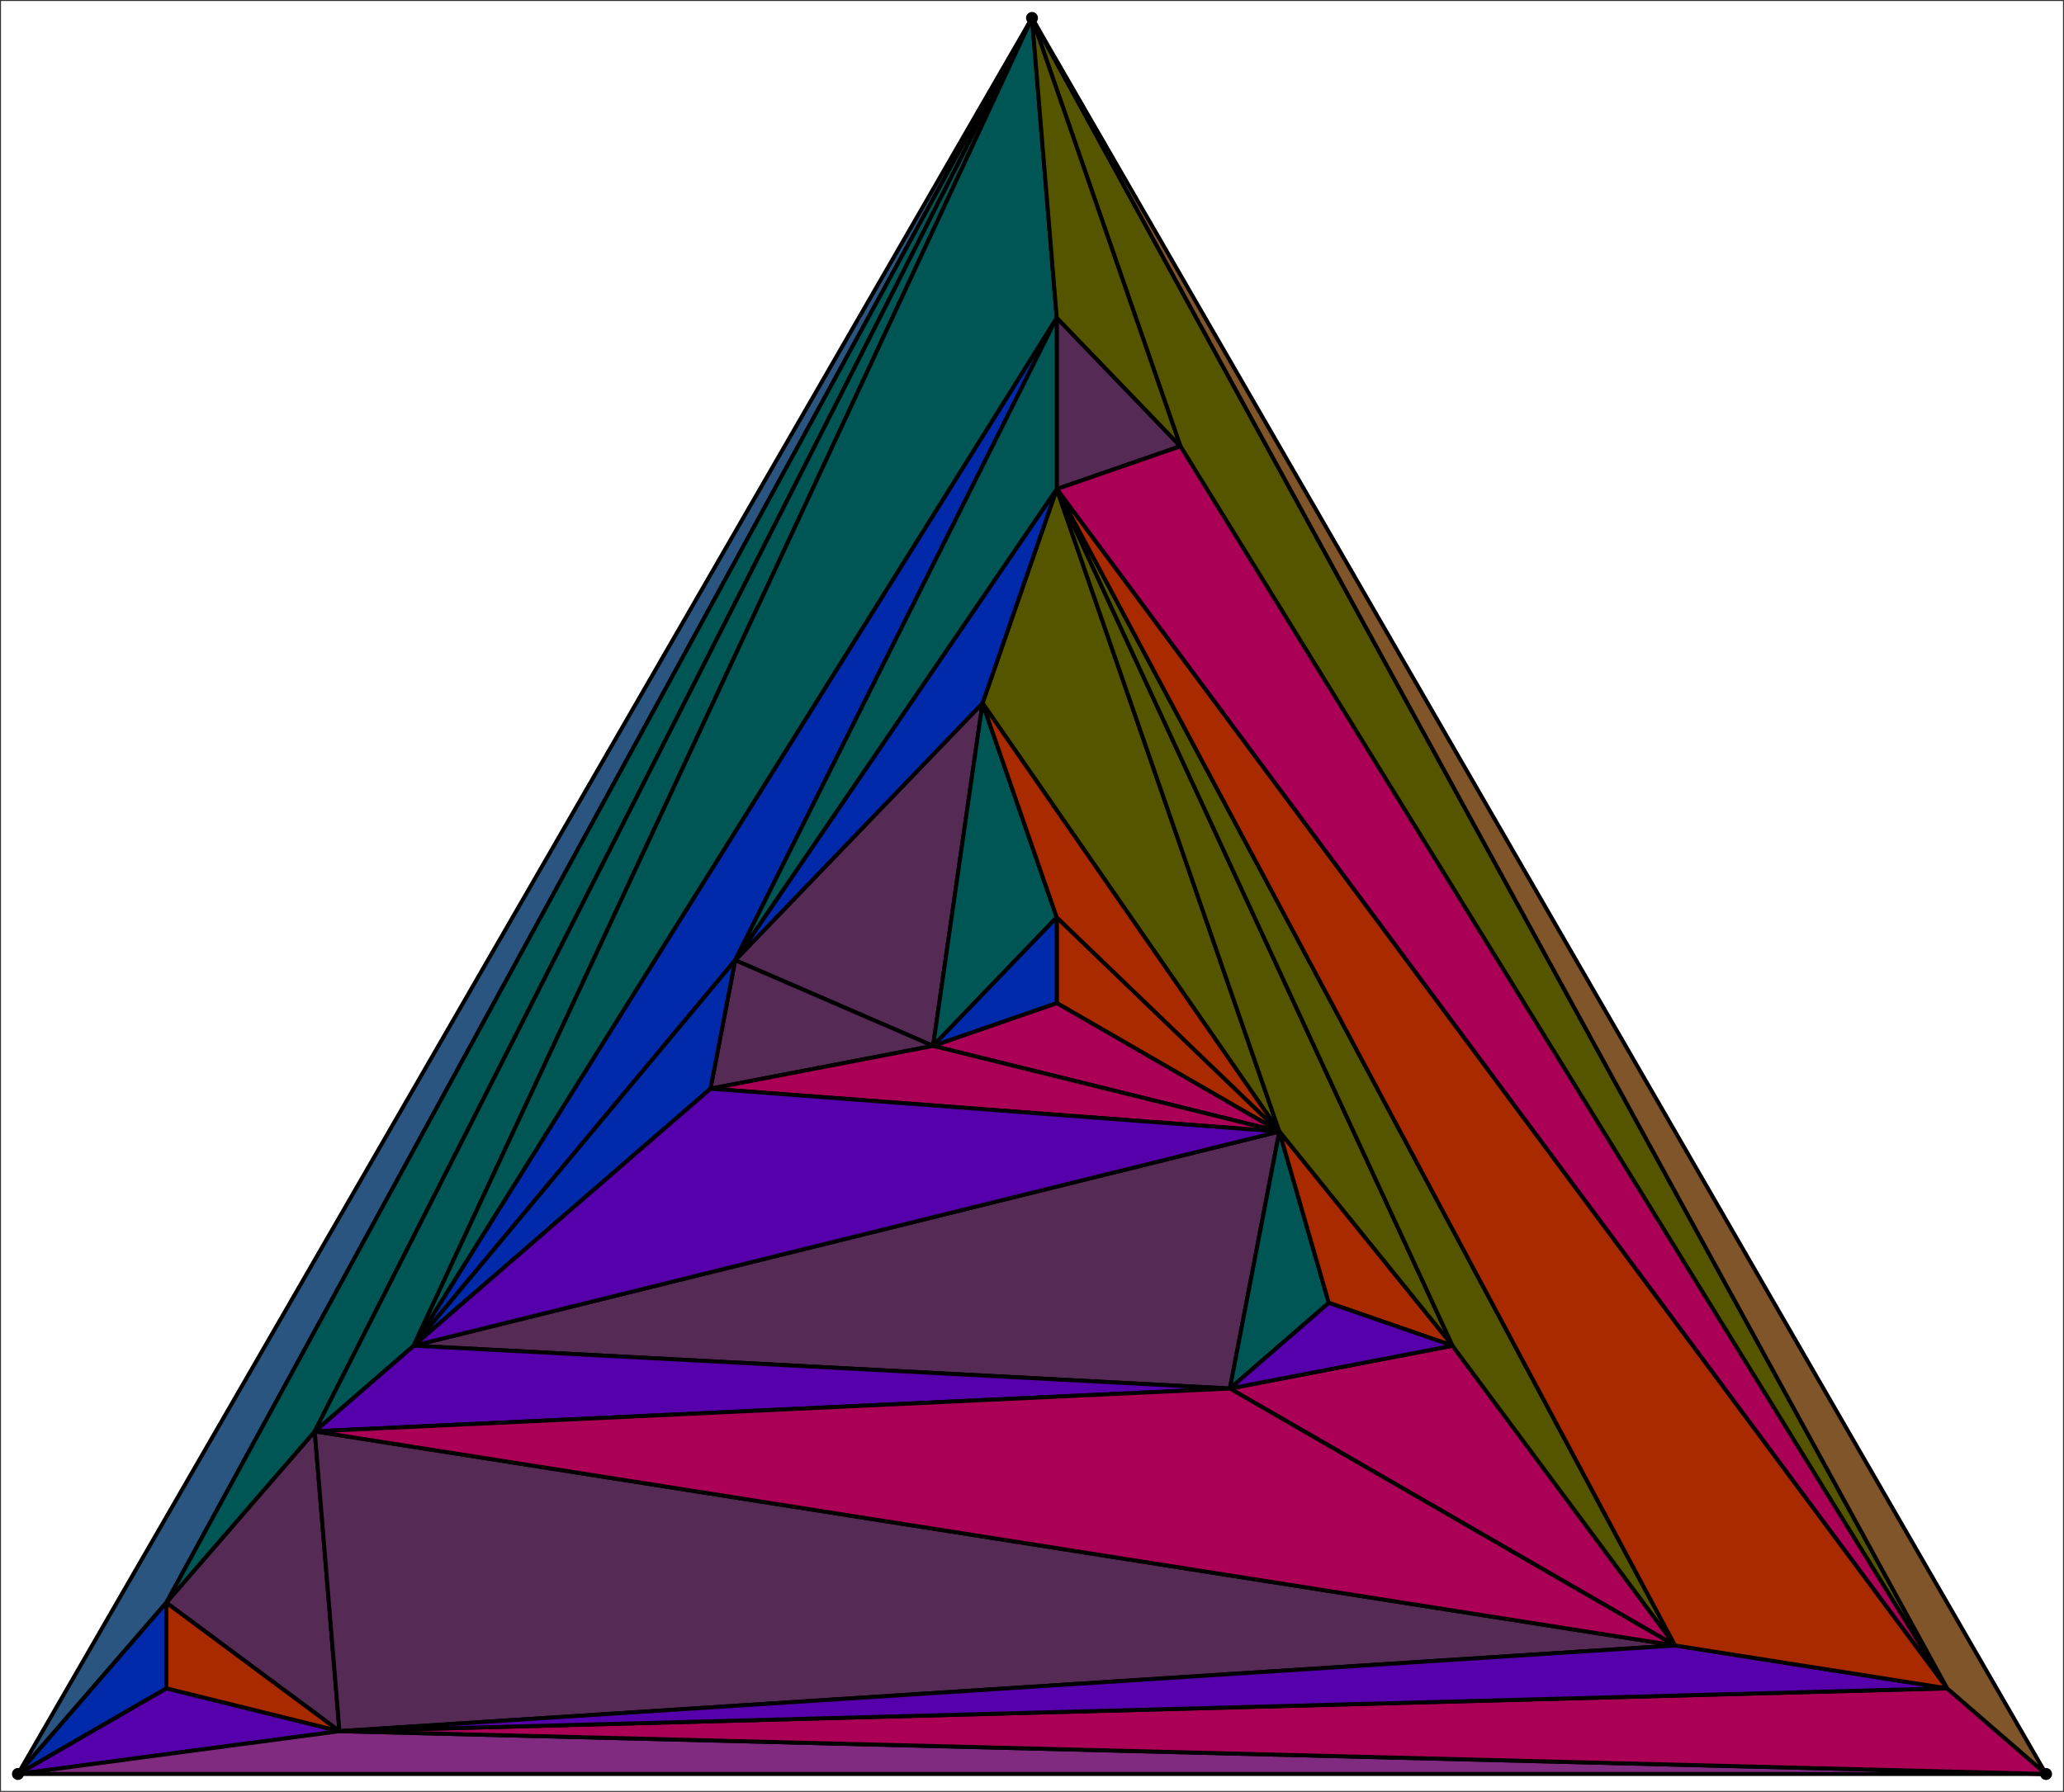 <?xml version="1.0" encoding="UTF-8"?>
<svg xmlns="http://www.w3.org/2000/svg" xmlns:xlink="http://www.w3.org/1999/xlink" width="518pt" height="449.81pt" viewBox="0 0 518 449.81" version="1.1">
<rect x="0" y="0" width="518" height="449.81" fill="#333333" stroke="none"/>
<defs>
<clipPath id="clip1">
  <path d="M 0 0 L 518 0 L 518 449.809 L 0 449.809 Z M 0 0 "/>
</clipPath>
</defs>
<g id="surface1">
<g clip-path="url(#clip1)" clip-rule="nonzero">
<path style=" stroke:none;fill-rule:nonzero;fill:rgb(100%,100%,100%);fill-opacity:1;" d="M 0.25 449.559 L 517.75 449.559 L 517.75 0.254 L 0.25 0.254 L 0.25 449.559 "/>
</g>
<path style="fill:none;stroke-width:10;stroke-linecap:round;stroke-linejoin:round;stroke:rgb(0%,0%,50.194%);stroke-opacity:1;stroke-miterlimit:10;" d="M 417.422 475.053 L 45 45.014 " transform="matrix(0.1,0,0,-0.1,0,449.81)"/>
<path style="fill:none;stroke-width:10;stroke-linecap:round;stroke-linejoin:round;stroke:rgb(0%,0%,50.194%);stroke-opacity:1;stroke-miterlimit:10;" d="M 789.883 905.092 L 417.422 475.053 " transform="matrix(0.1,0,0,-0.1,0,449.81)"/>
<path style="fill:none;stroke-width:10;stroke-linecap:round;stroke-linejoin:round;stroke:rgb(0%,0%,50.194%);stroke-opacity:1;stroke-miterlimit:10;" d="M 1038.164 1120.131 L 789.883 905.092 " transform="matrix(0.1,0,0,-0.1,0,449.81)"/>
<path style="fill:none;stroke-width:10;stroke-linecap:round;stroke-linejoin:round;stroke:rgb(0%,0%,50.194%);stroke-opacity:1;stroke-miterlimit:10;" d="M 2652.07 3700.483 L 1038.164 1120.131 " transform="matrix(0.1,0,0,-0.1,0,449.81)"/>
<path style="fill:none;stroke-width:10;stroke-linecap:round;stroke-linejoin:round;stroke:rgb(0%,0%,50.194%);stroke-opacity:1;stroke-miterlimit:10;" d="M 1845.117 2087.787 L 1038.164 1120.131 " transform="matrix(0.1,0,0,-0.1,0,449.81)"/>
<path style="fill:none;stroke-width:10;stroke-linecap:round;stroke-linejoin:round;stroke:rgb(0%,0%,50.194%);stroke-opacity:1;stroke-miterlimit:10;" d="M 2652.07 3270.405 L 1845.117 2087.787 " transform="matrix(0.1,0,0,-0.1,0,449.81)"/>
<path style="fill:none;stroke-width:10;stroke-linecap:round;stroke-linejoin:round;stroke:rgb(0%,0%,50.194%);stroke-opacity:1;stroke-miterlimit:10;" d="M 2962.422 3377.944 L 2652.07 3270.405 " transform="matrix(0.1,0,0,-0.1,0,449.81)"/>
<path style="fill:none;stroke-width:10;stroke-linecap:round;stroke-linejoin:round;stroke:rgb(0%,0%,50.194%);stroke-opacity:1;stroke-miterlimit:10;" d="M 2465.859 2732.866 L 1845.117 2087.787 " transform="matrix(0.1,0,0,-0.1,0,449.81)"/>
<path style="fill:none;stroke-width:10;stroke-linecap:round;stroke-linejoin:round;stroke:rgb(0%,0%,50.194%);stroke-opacity:1;stroke-miterlimit:10;" d="M 1783.047 1765.209 L 1038.164 1120.131 " transform="matrix(0.1,0,0,-0.1,0,449.81)"/>
<path style="fill:none;stroke-width:10;stroke-linecap:round;stroke-linejoin:round;stroke:rgb(0%,0%,50.194%);stroke-opacity:1;stroke-miterlimit:10;" d="M 2341.719 1872.748 L 1783.047 1765.209 " transform="matrix(0.1,0,0,-0.1,0,449.81)"/>
<path style="fill:none;stroke-width:10;stroke-linecap:round;stroke-linejoin:round;stroke:rgb(0%,0%,50.194%);stroke-opacity:1;stroke-miterlimit:10;" d="M 2652.07 2195.287 L 2341.719 1872.748 " transform="matrix(0.1,0,0,-0.1,0,449.81)"/>
<path style="fill:none;stroke-width:10;stroke-linecap:round;stroke-linejoin:round;stroke:rgb(0%,0%,50.194%);stroke-opacity:1;stroke-miterlimit:10;" d="M 2652.07 1980.248 L 2341.719 1872.748 " transform="matrix(0.1,0,0,-0.1,0,449.81)"/>
<path style="fill:none;stroke-width:10;stroke-linecap:round;stroke-linejoin:round;stroke:rgb(0%,0%,50.194%);stroke-opacity:1;stroke-miterlimit:10;" d="M 3210.742 1657.709 L 1038.164 1120.131 " transform="matrix(0.1,0,0,-0.1,0,449.81)"/>
<path style="fill:none;stroke-width:10;stroke-linecap:round;stroke-linejoin:round;stroke:rgb(0%,0%,50.194%);stroke-opacity:1;stroke-miterlimit:10;" d="M 3086.602 1012.631 L 789.883 905.092 " transform="matrix(0.1,0,0,-0.1,0,449.81)"/>
<path style="fill:none;stroke-width:10;stroke-linecap:round;stroke-linejoin:round;stroke:rgb(0%,0%,50.194%);stroke-opacity:1;stroke-miterlimit:10;" d="M 3334.883 1227.631 L 3086.602 1012.631 " transform="matrix(0.1,0,0,-0.1,0,449.81)"/>
<path style="fill:none;stroke-width:10;stroke-linecap:round;stroke-linejoin:round;stroke:rgb(0%,0%,50.194%);stroke-opacity:1;stroke-miterlimit:10;" d="M 3645.234 1120.131 L 3086.602 1012.631 " transform="matrix(0.1,0,0,-0.1,0,449.81)"/>
<path style="fill:none;stroke-width:10;stroke-linecap:round;stroke-linejoin:round;stroke:rgb(0%,0%,50.194%);stroke-opacity:1;stroke-miterlimit:10;" d="M 417.422 260.014 L 45 45.014 " transform="matrix(0.1,0,0,-0.1,0,449.81)"/>
<path style="fill:none;stroke-width:10;stroke-linecap:round;stroke-linejoin:round;stroke:rgb(0%,0%,50.194%);stroke-opacity:1;stroke-miterlimit:10;" d="M 851.953 152.514 L 45 45.014 " transform="matrix(0.1,0,0,-0.1,0,449.81)"/>
<path style="fill:none;stroke-width:10;stroke-linecap:round;stroke-linejoin:round;stroke:rgb(0%,0%,50.194%);stroke-opacity:1;stroke-miterlimit:10;" d="M 4203.906 367.553 L 851.953 152.514 " transform="matrix(0.1,0,0,-0.1,0,449.81)"/>
<path style="fill:none;stroke-width:10;stroke-linecap:round;stroke-linejoin:round;stroke:rgb(0%,0%,50.194%);stroke-opacity:1;stroke-miterlimit:10;" d="M 4886.719 260.014 L 851.953 152.514 " transform="matrix(0.1,0,0,-0.1,0,449.81)"/>
<path style="fill:none;stroke-width:10;stroke-linecap:round;stroke-linejoin:round;stroke:rgb(100%,0%,0%);stroke-opacity:1;stroke-miterlimit:10;" d="M 417.422 475.053 L 851.953 152.514 " transform="matrix(0.1,0,0,-0.1,0,449.81)"/>
<path style="fill:none;stroke-width:10;stroke-linecap:round;stroke-linejoin:round;stroke:rgb(100%,0%,0%);stroke-opacity:1;stroke-miterlimit:10;" d="M 789.883 905.092 L 4203.906 367.553 " transform="matrix(0.1,0,0,-0.1,0,449.81)"/>
<path style="fill:none;stroke-width:10;stroke-linecap:round;stroke-linejoin:round;stroke:rgb(100%,0%,0%);stroke-opacity:1;stroke-miterlimit:10;" d="M 1038.164 1120.131 L 3086.602 1012.631 " transform="matrix(0.1,0,0,-0.1,0,449.81)"/>
<path style="fill:none;stroke-width:10;stroke-linecap:round;stroke-linejoin:round;stroke:rgb(100%,0%,0%);stroke-opacity:1;stroke-miterlimit:10;" d="M 2652.07 3700.483 L 2962.422 3377.944 " transform="matrix(0.1,0,0,-0.1,0,449.81)"/>
<path style="fill:none;stroke-width:10;stroke-linecap:round;stroke-linejoin:round;stroke:rgb(100%,0%,0%);stroke-opacity:1;stroke-miterlimit:10;" d="M 1845.117 2087.787 L 2341.719 1872.748 " transform="matrix(0.1,0,0,-0.1,0,449.81)"/>
<path style="fill:none;stroke-width:10;stroke-linecap:round;stroke-linejoin:round;stroke:rgb(100%,0%,0%);stroke-opacity:1;stroke-miterlimit:10;" d="M 2652.07 3270.405 L 4886.719 260.014 " transform="matrix(0.1,0,0,-0.1,0,449.81)"/>
<path style="fill:none;stroke-width:10;stroke-linecap:round;stroke-linejoin:round;stroke:rgb(100%,0%,0%);stroke-opacity:1;stroke-miterlimit:10;" d="M 2962.422 3377.944 L 4886.719 260.014 " transform="matrix(0.1,0,0,-0.1,0,449.81)"/>
<path style="fill:none;stroke-width:10;stroke-linecap:round;stroke-linejoin:round;stroke:rgb(100%,0%,0%);stroke-opacity:1;stroke-miterlimit:10;" d="M 2465.859 2732.866 L 3210.742 1657.709 " transform="matrix(0.1,0,0,-0.1,0,449.81)"/>
<path style="fill:none;stroke-width:10;stroke-linecap:round;stroke-linejoin:round;stroke:rgb(100%,0%,0%);stroke-opacity:1;stroke-miterlimit:10;" d="M 1783.047 1765.209 L 3210.742 1657.709 " transform="matrix(0.1,0,0,-0.1,0,449.81)"/>
<path style="fill:none;stroke-width:10;stroke-linecap:round;stroke-linejoin:round;stroke:rgb(100%,0%,0%);stroke-opacity:1;stroke-miterlimit:10;" d="M 2341.719 1872.748 L 3210.742 1657.709 " transform="matrix(0.1,0,0,-0.1,0,449.81)"/>
<path style="fill:none;stroke-width:10;stroke-linecap:round;stroke-linejoin:round;stroke:rgb(100%,0%,0%);stroke-opacity:1;stroke-miterlimit:10;" d="M 2652.07 2195.287 L 3210.742 1657.709 " transform="matrix(0.1,0,0,-0.1,0,449.81)"/>
<path style="fill:none;stroke-width:10;stroke-linecap:round;stroke-linejoin:round;stroke:rgb(100%,0%,0%);stroke-opacity:1;stroke-miterlimit:10;" d="M 2652.07 1980.248 L 3210.742 1657.709 " transform="matrix(0.1,0,0,-0.1,0,449.81)"/>
<path style="fill:none;stroke-width:10;stroke-linecap:round;stroke-linejoin:round;stroke:rgb(100%,0%,0%);stroke-opacity:1;stroke-miterlimit:10;" d="M 3210.742 1657.709 L 3645.234 1120.131 " transform="matrix(0.1,0,0,-0.1,0,449.81)"/>
<path style="fill:none;stroke-width:10;stroke-linecap:round;stroke-linejoin:round;stroke:rgb(100%,0%,0%);stroke-opacity:1;stroke-miterlimit:10;" d="M 3086.602 1012.631 L 4203.906 367.553 " transform="matrix(0.1,0,0,-0.1,0,449.81)"/>
<path style="fill:none;stroke-width:10;stroke-linecap:round;stroke-linejoin:round;stroke:rgb(100%,0%,0%);stroke-opacity:1;stroke-miterlimit:10;" d="M 3334.883 1227.631 L 3645.234 1120.131 " transform="matrix(0.1,0,0,-0.1,0,449.81)"/>
<path style="fill:none;stroke-width:10;stroke-linecap:round;stroke-linejoin:round;stroke:rgb(100%,0%,0%);stroke-opacity:1;stroke-miterlimit:10;" d="M 3645.234 1120.131 L 4203.906 367.553 " transform="matrix(0.1,0,0,-0.1,0,449.81)"/>
<path style="fill:none;stroke-width:10;stroke-linecap:round;stroke-linejoin:round;stroke:rgb(100%,0%,0%);stroke-opacity:1;stroke-miterlimit:10;" d="M 417.422 260.014 L 851.953 152.514 " transform="matrix(0.1,0,0,-0.1,0,449.81)"/>
<path style="fill:none;stroke-width:10;stroke-linecap:round;stroke-linejoin:round;stroke:rgb(100%,0%,0%);stroke-opacity:1;stroke-miterlimit:10;" d="M 851.953 152.514 L 5135 45.014 " transform="matrix(0.1,0,0,-0.1,0,449.81)"/>
<path style="fill:none;stroke-width:10;stroke-linecap:round;stroke-linejoin:round;stroke:rgb(100%,0%,0%);stroke-opacity:1;stroke-miterlimit:10;" d="M 4203.906 367.553 L 4886.719 260.014 " transform="matrix(0.1,0,0,-0.1,0,449.81)"/>
<path style="fill:none;stroke-width:10;stroke-linecap:round;stroke-linejoin:round;stroke:rgb(100%,0%,0%);stroke-opacity:1;stroke-miterlimit:10;" d="M 4886.719 260.014 L 5135 45.014 " transform="matrix(0.1,0,0,-0.1,0,449.81)"/>
<path style="fill:none;stroke-width:10;stroke-linecap:round;stroke-linejoin:round;stroke:rgb(0%,39.209%,0%);stroke-opacity:1;stroke-miterlimit:10;" d="M 417.422 475.053 L 2590 4453.061 " transform="matrix(0.1,0,0,-0.1,0,449.81)"/>
<path style="fill:none;stroke-width:10;stroke-linecap:round;stroke-linejoin:round;stroke:rgb(0%,39.209%,0%);stroke-opacity:1;stroke-miterlimit:10;" d="M 789.883 905.092 L 2590 4453.061 " transform="matrix(0.1,0,0,-0.1,0,449.81)"/>
<path style="fill:none;stroke-width:10;stroke-linecap:round;stroke-linejoin:round;stroke:rgb(0%,39.209%,0%);stroke-opacity:1;stroke-miterlimit:10;" d="M 1038.164 1120.131 L 2590 4453.061 " transform="matrix(0.1,0,0,-0.1,0,449.81)"/>
<path style="fill:none;stroke-width:10;stroke-linecap:round;stroke-linejoin:round;stroke:rgb(0%,39.209%,0%);stroke-opacity:1;stroke-miterlimit:10;" d="M 2652.07 3700.483 L 2590 4453.061 " transform="matrix(0.1,0,0,-0.1,0,449.81)"/>
<path style="fill:none;stroke-width:10;stroke-linecap:round;stroke-linejoin:round;stroke:rgb(0%,39.209%,0%);stroke-opacity:1;stroke-miterlimit:10;" d="M 1845.117 2087.787 L 2652.07 3700.483 " transform="matrix(0.1,0,0,-0.1,0,449.81)"/>
<path style="fill:none;stroke-width:10;stroke-linecap:round;stroke-linejoin:round;stroke:rgb(0%,39.209%,0%);stroke-opacity:1;stroke-miterlimit:10;" d="M 2652.07 3270.405 L 2652.07 3700.483 " transform="matrix(0.1,0,0,-0.1,0,449.81)"/>
<path style="fill:none;stroke-width:10;stroke-linecap:round;stroke-linejoin:round;stroke:rgb(0%,39.209%,0%);stroke-opacity:1;stroke-miterlimit:10;" d="M 2962.422 3377.944 L 2590 4453.061 " transform="matrix(0.1,0,0,-0.1,0,449.81)"/>
<path style="fill:none;stroke-width:10;stroke-linecap:round;stroke-linejoin:round;stroke:rgb(0%,39.209%,0%);stroke-opacity:1;stroke-miterlimit:10;" d="M 2465.859 2732.866 L 2652.07 3270.405 " transform="matrix(0.1,0,0,-0.1,0,449.81)"/>
<path style="fill:none;stroke-width:10;stroke-linecap:round;stroke-linejoin:round;stroke:rgb(0%,39.209%,0%);stroke-opacity:1;stroke-miterlimit:10;" d="M 1783.047 1765.209 L 1845.117 2087.787 " transform="matrix(0.1,0,0,-0.1,0,449.81)"/>
<path style="fill:none;stroke-width:10;stroke-linecap:round;stroke-linejoin:round;stroke:rgb(0%,39.209%,0%);stroke-opacity:1;stroke-miterlimit:10;" d="M 2341.719 1872.748 L 2465.859 2732.866 " transform="matrix(0.1,0,0,-0.1,0,449.81)"/>
<path style="fill:none;stroke-width:10;stroke-linecap:round;stroke-linejoin:round;stroke:rgb(0%,39.209%,0%);stroke-opacity:1;stroke-miterlimit:10;" d="M 2652.07 2195.287 L 2465.859 2732.866 " transform="matrix(0.1,0,0,-0.1,0,449.81)"/>
<path style="fill:none;stroke-width:10;stroke-linecap:round;stroke-linejoin:round;stroke:rgb(0%,39.209%,0%);stroke-opacity:1;stroke-miterlimit:10;" d="M 2652.07 1980.248 L 2652.07 2195.287 " transform="matrix(0.1,0,0,-0.1,0,449.81)"/>
<path style="fill:none;stroke-width:10;stroke-linecap:round;stroke-linejoin:round;stroke:rgb(0%,39.209%,0%);stroke-opacity:1;stroke-miterlimit:10;" d="M 3210.742 1657.709 L 2652.07 3270.405 " transform="matrix(0.1,0,0,-0.1,0,449.81)"/>
<path style="fill:none;stroke-width:10;stroke-linecap:round;stroke-linejoin:round;stroke:rgb(0%,39.209%,0%);stroke-opacity:1;stroke-miterlimit:10;" d="M 3086.602 1012.631 L 3210.742 1657.709 " transform="matrix(0.1,0,0,-0.1,0,449.81)"/>
<path style="fill:none;stroke-width:10;stroke-linecap:round;stroke-linejoin:round;stroke:rgb(0%,39.209%,0%);stroke-opacity:1;stroke-miterlimit:10;" d="M 3334.883 1227.631 L 3210.742 1657.709 " transform="matrix(0.1,0,0,-0.1,0,449.81)"/>
<path style="fill:none;stroke-width:10;stroke-linecap:round;stroke-linejoin:round;stroke:rgb(0%,39.209%,0%);stroke-opacity:1;stroke-miterlimit:10;" d="M 3645.234 1120.131 L 2652.07 3270.405 " transform="matrix(0.1,0,0,-0.1,0,449.81)"/>
<path style="fill:none;stroke-width:10;stroke-linecap:round;stroke-linejoin:round;stroke:rgb(0%,39.209%,0%);stroke-opacity:1;stroke-miterlimit:10;" d="M 417.422 260.014 L 417.422 475.053 " transform="matrix(0.1,0,0,-0.1,0,449.81)"/>
<path style="fill:none;stroke-width:10;stroke-linecap:round;stroke-linejoin:round;stroke:rgb(0%,39.209%,0%);stroke-opacity:1;stroke-miterlimit:10;" d="M 851.953 152.514 L 789.883 905.092 " transform="matrix(0.1,0,0,-0.1,0,449.81)"/>
<path style="fill:none;stroke-width:10;stroke-linecap:round;stroke-linejoin:round;stroke:rgb(0%,39.209%,0%);stroke-opacity:1;stroke-miterlimit:10;" d="M 4203.906 367.553 L 2652.07 3270.405 " transform="matrix(0.1,0,0,-0.1,0,449.81)"/>
<path style="fill:none;stroke-width:10;stroke-linecap:round;stroke-linejoin:round;stroke:rgb(0%,39.209%,0%);stroke-opacity:1;stroke-miterlimit:10;" d="M 4886.719 260.014 L 2590 4453.061 " transform="matrix(0.1,0,0,-0.1,0,449.81)"/>
<path style="fill:none;stroke-width:30;stroke-linecap:round;stroke-linejoin:round;stroke:rgb(0%,0%,0%);stroke-opacity:1;stroke-miterlimit:10;" d="M 417.422 475.053 L 417.422 475.053 " transform="matrix(0.1,0,0,-0.1,0,449.81)"/>
<path style="fill:none;stroke-width:30;stroke-linecap:round;stroke-linejoin:round;stroke:rgb(0%,0%,0%);stroke-opacity:1;stroke-miterlimit:10;" d="M 789.883 905.092 L 789.883 905.092 " transform="matrix(0.1,0,0,-0.1,0,449.81)"/>
<path style="fill:none;stroke-width:30;stroke-linecap:round;stroke-linejoin:round;stroke:rgb(0%,0%,0%);stroke-opacity:1;stroke-miterlimit:10;" d="M 1038.164 1120.131 L 1038.164 1120.131 " transform="matrix(0.1,0,0,-0.1,0,449.81)"/>
<path style="fill:none;stroke-width:30;stroke-linecap:round;stroke-linejoin:round;stroke:rgb(0%,0%,0%);stroke-opacity:1;stroke-miterlimit:10;" d="M 2652.07 3700.483 L 2652.07 3700.483 " transform="matrix(0.1,0,0,-0.1,0,449.81)"/>
<path style="fill:none;stroke-width:30;stroke-linecap:round;stroke-linejoin:round;stroke:rgb(0%,0%,0%);stroke-opacity:1;stroke-miterlimit:10;" d="M 1845.117 2087.787 L 1845.117 2087.787 " transform="matrix(0.1,0,0,-0.1,0,449.81)"/>
<path style="fill:none;stroke-width:30;stroke-linecap:round;stroke-linejoin:round;stroke:rgb(0%,0%,0%);stroke-opacity:1;stroke-miterlimit:10;" d="M 2652.07 3270.405 L 2652.07 3270.405 " transform="matrix(0.1,0,0,-0.1,0,449.81)"/>
<path style="fill:none;stroke-width:30;stroke-linecap:round;stroke-linejoin:round;stroke:rgb(0%,0%,0%);stroke-opacity:1;stroke-miterlimit:10;" d="M 2962.422 3377.944 L 2962.422 3377.944 " transform="matrix(0.1,0,0,-0.1,0,449.81)"/>
<path style="fill:none;stroke-width:30;stroke-linecap:round;stroke-linejoin:round;stroke:rgb(0%,0%,0%);stroke-opacity:1;stroke-miterlimit:10;" d="M 2465.859 2732.866 L 2465.859 2732.866 " transform="matrix(0.1,0,0,-0.1,0,449.81)"/>
<path style="fill:none;stroke-width:30;stroke-linecap:round;stroke-linejoin:round;stroke:rgb(0%,0%,0%);stroke-opacity:1;stroke-miterlimit:10;" d="M 1783.047 1765.209 L 1783.047 1765.209 " transform="matrix(0.1,0,0,-0.1,0,449.81)"/>
<path style="fill:none;stroke-width:30;stroke-linecap:round;stroke-linejoin:round;stroke:rgb(0%,0%,0%);stroke-opacity:1;stroke-miterlimit:10;" d="M 2341.719 1872.748 L 2341.719 1872.748 " transform="matrix(0.1,0,0,-0.1,0,449.81)"/>
<path style="fill:none;stroke-width:30;stroke-linecap:round;stroke-linejoin:round;stroke:rgb(0%,0%,0%);stroke-opacity:1;stroke-miterlimit:10;" d="M 2652.07 2195.287 L 2652.07 2195.287 " transform="matrix(0.1,0,0,-0.1,0,449.81)"/>
<path style="fill:none;stroke-width:30;stroke-linecap:round;stroke-linejoin:round;stroke:rgb(0%,0%,0%);stroke-opacity:1;stroke-miterlimit:10;" d="M 2652.07 1980.248 L 2652.07 1980.248 " transform="matrix(0.1,0,0,-0.1,0,449.81)"/>
<path style="fill:none;stroke-width:30;stroke-linecap:round;stroke-linejoin:round;stroke:rgb(0%,0%,0%);stroke-opacity:1;stroke-miterlimit:10;" d="M 3210.742 1657.709 L 3210.742 1657.709 " transform="matrix(0.1,0,0,-0.1,0,449.81)"/>
<path style="fill:none;stroke-width:30;stroke-linecap:round;stroke-linejoin:round;stroke:rgb(0%,0%,0%);stroke-opacity:1;stroke-miterlimit:10;" d="M 3086.602 1012.631 L 3086.602 1012.631 " transform="matrix(0.1,0,0,-0.1,0,449.81)"/>
<path style="fill:none;stroke-width:30;stroke-linecap:round;stroke-linejoin:round;stroke:rgb(0%,0%,0%);stroke-opacity:1;stroke-miterlimit:10;" d="M 3334.883 1227.631 L 3334.883 1227.631 " transform="matrix(0.1,0,0,-0.1,0,449.81)"/>
<path style="fill:none;stroke-width:30;stroke-linecap:round;stroke-linejoin:round;stroke:rgb(0%,0%,0%);stroke-opacity:1;stroke-miterlimit:10;" d="M 3645.234 1120.131 L 3645.234 1120.131 " transform="matrix(0.1,0,0,-0.1,0,449.81)"/>
<path style="fill:none;stroke-width:30;stroke-linecap:round;stroke-linejoin:round;stroke:rgb(0%,0%,0%);stroke-opacity:1;stroke-miterlimit:10;" d="M 417.422 260.014 L 417.422 260.014 " transform="matrix(0.1,0,0,-0.1,0,449.81)"/>
<path style="fill:none;stroke-width:30;stroke-linecap:round;stroke-linejoin:round;stroke:rgb(0%,0%,0%);stroke-opacity:1;stroke-miterlimit:10;" d="M 851.953 152.514 L 851.953 152.514 " transform="matrix(0.1,0,0,-0.1,0,449.81)"/>
<path style="fill:none;stroke-width:30;stroke-linecap:round;stroke-linejoin:round;stroke:rgb(0%,0%,0%);stroke-opacity:1;stroke-miterlimit:10;" d="M 4203.906 367.553 L 4203.906 367.553 " transform="matrix(0.1,0,0,-0.1,0,449.81)"/>
<path style="fill:none;stroke-width:30;stroke-linecap:round;stroke-linejoin:round;stroke:rgb(0%,0%,0%);stroke-opacity:1;stroke-miterlimit:10;" d="M 4886.719 260.014 L 4886.719 260.014 " transform="matrix(0.1,0,0,-0.1,0,449.81)"/>
<path style="fill:none;stroke-width:30;stroke-linecap:round;stroke-linejoin:round;stroke:rgb(0%,0%,0%);stroke-opacity:1;stroke-miterlimit:10;" d="M 45 45.014 L 45 45.014 " transform="matrix(0.1,0,0,-0.1,0,449.81)"/>
<path style="fill:none;stroke-width:30;stroke-linecap:round;stroke-linejoin:round;stroke:rgb(0%,0%,0%);stroke-opacity:1;stroke-miterlimit:10;" d="M 5135 45.014 L 5135 45.014 " transform="matrix(0.1,0,0,-0.1,0,449.81)"/>
<path style="fill:none;stroke-width:30;stroke-linecap:round;stroke-linejoin:round;stroke:rgb(0%,0%,0%);stroke-opacity:1;stroke-miterlimit:10;" d="M 2590 4453.061 L 2590 4453.061 " transform="matrix(0.1,0,0,-0.1,0,449.81)"/>
<path style="fill-rule:nonzero;fill:rgb(66.602%,16.722%,0%);fill-opacity:1;stroke-width:10;stroke-linecap:round;stroke-linejoin:round;stroke:rgb(0%,0%,0%);stroke-opacity:1;stroke-miterlimit:10;" d="M 2652.07 1980.248 L 3210.742 1657.709 L 2652.07 2195.287 Z M 2652.07 1980.248 " transform="matrix(0.1,0,0,-0.1,0,449.81)"/>
<path style="fill-rule:nonzero;fill:rgb(33.325%,16.722%,33.325%);fill-opacity:1;stroke-width:10;stroke-linecap:round;stroke-linejoin:round;stroke:rgb(0%,0%,0%);stroke-opacity:1;stroke-miterlimit:10;" d="M 851.953 152.514 L 789.883 905.092 L 417.422 475.053 Z M 851.953 152.514 " transform="matrix(0.1,0,0,-0.1,0,449.81)"/>
<path style="fill-rule:nonzero;fill:rgb(33.325%,16.722%,33.325%);fill-opacity:1;stroke-width:10;stroke-linecap:round;stroke-linejoin:round;stroke:rgb(0%,0%,0%);stroke-opacity:1;stroke-miterlimit:10;" d="M 1038.164 1120.131 L 3086.602 1012.631 L 3210.742 1657.709 Z M 1038.164 1120.131 " transform="matrix(0.1,0,0,-0.1,0,449.81)"/>
<path style="fill-rule:nonzero;fill:rgb(66.602%,0%,33.325%);fill-opacity:1;stroke-width:10;stroke-linecap:round;stroke-linejoin:round;stroke:rgb(0%,0%,0%);stroke-opacity:1;stroke-miterlimit:10;" d="M 3086.602 1012.631 L 4203.906 367.553 L 3645.234 1120.131 Z M 3086.602 1012.631 " transform="matrix(0.1,0,0,-0.1,0,449.81)"/>
<path style="fill-rule:nonzero;fill:rgb(0%,16.722%,66.602%);fill-opacity:1;stroke-width:10;stroke-linecap:round;stroke-linejoin:round;stroke:rgb(0%,0%,0%);stroke-opacity:1;stroke-miterlimit:10;" d="M 1038.164 1120.131 L 1845.117 2087.787 L 2652.07 3700.483 Z M 1038.164 1120.131 " transform="matrix(0.1,0,0,-0.1,0,449.81)"/>
<path style="fill-rule:nonzero;fill:rgb(16.722%,33.472%,50%);fill-opacity:1;stroke-width:10;stroke-linecap:round;stroke-linejoin:round;stroke:rgb(0%,0%,0%);stroke-opacity:1;stroke-miterlimit:10;" d="M 2590 4453.061 L 45 45.014 L 417.422 475.053 Z M 2590 4453.061 " transform="matrix(0.1,0,0,-0.1,0,449.81)"/>
<path style="fill-rule:nonzero;fill:rgb(33.325%,33.472%,0%);fill-opacity:1;stroke-width:10;stroke-linecap:round;stroke-linejoin:round;stroke:rgb(0%,0%,0%);stroke-opacity:1;stroke-miterlimit:10;" d="M 2465.859 2732.866 L 3210.742 1657.709 L 2652.07 3270.405 Z M 2465.859 2732.866 " transform="matrix(0.1,0,0,-0.1,0,449.81)"/>
<path style="fill-rule:nonzero;fill:rgb(33.325%,0%,66.602%);fill-opacity:1;stroke-width:10;stroke-linecap:round;stroke-linejoin:round;stroke:rgb(0%,0%,0%);stroke-opacity:1;stroke-miterlimit:10;" d="M 1038.164 1120.131 L 789.883 905.092 L 3086.602 1012.631 Z M 1038.164 1120.131 " transform="matrix(0.1,0,0,-0.1,0,449.81)"/>
<path style="fill-rule:nonzero;fill:rgb(33.325%,16.722%,33.325%);fill-opacity:1;stroke-width:10;stroke-linecap:round;stroke-linejoin:round;stroke:rgb(0%,0%,0%);stroke-opacity:1;stroke-miterlimit:10;" d="M 2652.07 3700.483 L 2652.07 3270.405 L 2962.422 3377.944 Z M 2652.07 3700.483 " transform="matrix(0.1,0,0,-0.1,0,449.81)"/>
<path style="fill-rule:nonzero;fill:rgb(33.325%,33.472%,0%);fill-opacity:1;stroke-width:10;stroke-linecap:round;stroke-linejoin:round;stroke:rgb(0%,0%,0%);stroke-opacity:1;stroke-miterlimit:10;" d="M 3210.742 1657.709 L 3645.234 1120.131 L 2652.07 3270.405 Z M 3210.742 1657.709 " transform="matrix(0.1,0,0,-0.1,0,449.81)"/>
<path style="fill-rule:nonzero;fill:rgb(33.325%,0%,66.602%);fill-opacity:1;stroke-width:10;stroke-linecap:round;stroke-linejoin:round;stroke:rgb(0%,0%,0%);stroke-opacity:1;stroke-miterlimit:10;" d="M 45 45.014 L 851.953 152.514 L 417.422 260.014 Z M 45 45.014 " transform="matrix(0.1,0,0,-0.1,0,449.81)"/>
<path style="fill-rule:nonzero;fill:rgb(66.602%,16.722%,0%);fill-opacity:1;stroke-width:10;stroke-linecap:round;stroke-linejoin:round;stroke:rgb(0%,0%,0%);stroke-opacity:1;stroke-miterlimit:10;" d="M 417.422 475.053 L 417.422 260.014 L 851.953 152.514 Z M 417.422 475.053 " transform="matrix(0.1,0,0,-0.1,0,449.81)"/>
<path style="fill-rule:nonzero;fill:rgb(33.325%,16.722%,33.325%);fill-opacity:1;stroke-width:10;stroke-linecap:round;stroke-linejoin:round;stroke:rgb(0%,0%,0%);stroke-opacity:1;stroke-miterlimit:10;" d="M 851.953 152.514 L 4203.906 367.553 L 789.883 905.092 Z M 851.953 152.514 " transform="matrix(0.1,0,0,-0.1,0,449.81)"/>
<path style="fill-rule:nonzero;fill:rgb(33.325%,16.722%,33.325%);fill-opacity:1;stroke-width:10;stroke-linecap:round;stroke-linejoin:round;stroke:rgb(0%,0%,0%);stroke-opacity:1;stroke-miterlimit:10;" d="M 2465.859 2732.866 L 1845.117 2087.787 L 2341.719 1872.748 Z M 2465.859 2732.866 " transform="matrix(0.1,0,0,-0.1,0,449.81)"/>
<path style="fill-rule:nonzero;fill:rgb(0%,33.472%,33.325%);fill-opacity:1;stroke-width:10;stroke-linecap:round;stroke-linejoin:round;stroke:rgb(0%,0%,0%);stroke-opacity:1;stroke-miterlimit:10;" d="M 2652.07 2195.287 L 2465.859 2732.866 L 2341.719 1872.748 Z M 2652.07 2195.287 " transform="matrix(0.1,0,0,-0.1,0,449.81)"/>
<path style="fill-rule:nonzero;fill:rgb(50%,16.722%,50%);fill-opacity:1;stroke-width:10;stroke-linecap:round;stroke-linejoin:round;stroke:rgb(0%,0%,0%);stroke-opacity:1;stroke-miterlimit:10;" d="M 5135 45.014 L 851.953 152.514 L 45 45.014 Z M 5135 45.014 " transform="matrix(0.1,0,0,-0.1,0,449.81)"/>
<path style="fill-rule:nonzero;fill:rgb(33.325%,16.722%,33.325%);fill-opacity:1;stroke-width:10;stroke-linecap:round;stroke-linejoin:round;stroke:rgb(0%,0%,0%);stroke-opacity:1;stroke-miterlimit:10;" d="M 2341.719 1872.748 L 1845.117 2087.787 L 1783.047 1765.209 Z M 2341.719 1872.748 " transform="matrix(0.1,0,0,-0.1,0,449.81)"/>
<path style="fill-rule:nonzero;fill:rgb(0%,16.722%,66.602%);fill-opacity:1;stroke-width:10;stroke-linecap:round;stroke-linejoin:round;stroke:rgb(0%,0%,0%);stroke-opacity:1;stroke-miterlimit:10;" d="M 2652.07 3270.405 L 1845.117 2087.787 L 2465.859 2732.866 Z M 2652.07 3270.405 " transform="matrix(0.1,0,0,-0.1,0,449.81)"/>
<path style="fill-rule:nonzero;fill:rgb(0%,33.472%,33.325%);fill-opacity:1;stroke-width:10;stroke-linecap:round;stroke-linejoin:round;stroke:rgb(0%,0%,0%);stroke-opacity:1;stroke-miterlimit:10;" d="M 789.883 905.092 L 2590 4453.061 L 417.422 475.053 Z M 789.883 905.092 " transform="matrix(0.1,0,0,-0.1,0,449.81)"/>
<path style="fill-rule:nonzero;fill:rgb(0%,33.472%,33.325%);fill-opacity:1;stroke-width:10;stroke-linecap:round;stroke-linejoin:round;stroke:rgb(0%,0%,0%);stroke-opacity:1;stroke-miterlimit:10;" d="M 3334.883 1227.631 L 3210.742 1657.709 L 3086.602 1012.631 Z M 3334.883 1227.631 " transform="matrix(0.1,0,0,-0.1,0,449.81)"/>
<path style="fill-rule:nonzero;fill:rgb(0%,33.472%,33.325%);fill-opacity:1;stroke-width:10;stroke-linecap:round;stroke-linejoin:round;stroke:rgb(0%,0%,0%);stroke-opacity:1;stroke-miterlimit:10;" d="M 1038.164 1120.131 L 2590 4453.061 L 789.883 905.092 Z M 1038.164 1120.131 " transform="matrix(0.1,0,0,-0.1,0,449.81)"/>
<path style="fill-rule:nonzero;fill:rgb(33.325%,33.472%,0%);fill-opacity:1;stroke-width:10;stroke-linecap:round;stroke-linejoin:round;stroke:rgb(0%,0%,0%);stroke-opacity:1;stroke-miterlimit:10;" d="M 3645.234 1120.131 L 4203.906 367.553 L 2652.07 3270.405 Z M 3645.234 1120.131 " transform="matrix(0.1,0,0,-0.1,0,449.81)"/>
<path style="fill-rule:nonzero;fill:rgb(0%,16.722%,66.602%);fill-opacity:1;stroke-width:10;stroke-linecap:round;stroke-linejoin:round;stroke:rgb(0%,0%,0%);stroke-opacity:1;stroke-miterlimit:10;" d="M 417.422 475.053 L 45 45.014 L 417.422 260.014 Z M 417.422 475.053 " transform="matrix(0.1,0,0,-0.1,0,449.81)"/>
<path style="fill-rule:nonzero;fill:rgb(66.602%,0%,33.325%);fill-opacity:1;stroke-width:10;stroke-linecap:round;stroke-linejoin:round;stroke:rgb(0%,0%,0%);stroke-opacity:1;stroke-miterlimit:10;" d="M 5135 45.014 L 4886.719 260.014 L 851.953 152.514 Z M 5135 45.014 " transform="matrix(0.1,0,0,-0.1,0,449.81)"/>
<path style="fill-rule:nonzero;fill:rgb(0%,16.722%,66.602%);fill-opacity:1;stroke-width:10;stroke-linecap:round;stroke-linejoin:round;stroke:rgb(0%,0%,0%);stroke-opacity:1;stroke-miterlimit:10;" d="M 1783.047 1765.209 L 1845.117 2087.787 L 1038.164 1120.131 Z M 1783.047 1765.209 " transform="matrix(0.1,0,0,-0.1,0,449.81)"/>
<path style="fill-rule:nonzero;fill:rgb(0%,33.472%,33.325%);fill-opacity:1;stroke-width:10;stroke-linecap:round;stroke-linejoin:round;stroke:rgb(0%,0%,0%);stroke-opacity:1;stroke-miterlimit:10;" d="M 2652.07 3700.483 L 2590 4453.061 L 1038.164 1120.131 Z M 2652.07 3700.483 " transform="matrix(0.1,0,0,-0.1,0,449.81)"/>
<path style="fill-rule:nonzero;fill:rgb(0%,33.472%,33.325%);fill-opacity:1;stroke-width:10;stroke-linecap:round;stroke-linejoin:round;stroke:rgb(0%,0%,0%);stroke-opacity:1;stroke-miterlimit:10;" d="M 2652.07 3270.405 L 2652.07 3700.483 L 1845.117 2087.787 Z M 2652.07 3270.405 " transform="matrix(0.1,0,0,-0.1,0,449.81)"/>
<path style="fill-rule:nonzero;fill:rgb(66.602%,16.722%,0%);fill-opacity:1;stroke-width:10;stroke-linecap:round;stroke-linejoin:round;stroke:rgb(0%,0%,0%);stroke-opacity:1;stroke-miterlimit:10;" d="M 3645.234 1120.131 L 3210.742 1657.709 L 3334.883 1227.631 Z M 3645.234 1120.131 " transform="matrix(0.1,0,0,-0.1,0,449.81)"/>
<path style="fill-rule:nonzero;fill:rgb(33.325%,33.472%,0%);fill-opacity:1;stroke-width:10;stroke-linecap:round;stroke-linejoin:round;stroke:rgb(0%,0%,0%);stroke-opacity:1;stroke-miterlimit:10;" d="M 2962.422 3377.944 L 4886.719 260.014 L 2590 4453.061 Z M 2962.422 3377.944 " transform="matrix(0.1,0,0,-0.1,0,449.81)"/>
<path style="fill-rule:nonzero;fill:rgb(66.602%,16.722%,0%);fill-opacity:1;stroke-width:10;stroke-linecap:round;stroke-linejoin:round;stroke:rgb(0%,0%,0%);stroke-opacity:1;stroke-miterlimit:10;" d="M 2652.07 2195.287 L 3210.742 1657.709 L 2465.859 2732.866 Z M 2652.07 2195.287 " transform="matrix(0.1,0,0,-0.1,0,449.81)"/>
<path style="fill-rule:nonzero;fill:rgb(66.602%,0%,33.325%);fill-opacity:1;stroke-width:10;stroke-linecap:round;stroke-linejoin:round;stroke:rgb(0%,0%,0%);stroke-opacity:1;stroke-miterlimit:10;" d="M 3086.602 1012.631 L 789.883 905.092 L 4203.906 367.553 Z M 3086.602 1012.631 " transform="matrix(0.1,0,0,-0.1,0,449.81)"/>
<path style="fill-rule:nonzero;fill:rgb(66.602%,0%,33.325%);fill-opacity:1;stroke-width:10;stroke-linecap:round;stroke-linejoin:round;stroke:rgb(0%,0%,0%);stroke-opacity:1;stroke-miterlimit:10;" d="M 2341.719 1872.748 L 3210.742 1657.709 L 2652.07 1980.248 Z M 2341.719 1872.748 " transform="matrix(0.1,0,0,-0.1,0,449.81)"/>
<path style="fill-rule:nonzero;fill:rgb(33.325%,0%,66.602%);fill-opacity:1;stroke-width:10;stroke-linecap:round;stroke-linejoin:round;stroke:rgb(0%,0%,0%);stroke-opacity:1;stroke-miterlimit:10;" d="M 3086.602 1012.631 L 3645.234 1120.131 L 3334.883 1227.631 Z M 3086.602 1012.631 " transform="matrix(0.1,0,0,-0.1,0,449.81)"/>
<path style="fill-rule:nonzero;fill:rgb(33.325%,0%,66.602%);fill-opacity:1;stroke-width:10;stroke-linecap:round;stroke-linejoin:round;stroke:rgb(0%,0%,0%);stroke-opacity:1;stroke-miterlimit:10;" d="M 851.953 152.514 L 4886.719 260.014 L 4203.906 367.553 Z M 851.953 152.514 " transform="matrix(0.1,0,0,-0.1,0,449.81)"/>
<path style="fill-rule:nonzero;fill:rgb(66.602%,0%,33.325%);fill-opacity:1;stroke-width:10;stroke-linecap:round;stroke-linejoin:round;stroke:rgb(0%,0%,0%);stroke-opacity:1;stroke-miterlimit:10;" d="M 2652.07 3270.405 L 4886.719 260.014 L 2962.422 3377.944 Z M 2652.07 3270.405 " transform="matrix(0.1,0,0,-0.1,0,449.81)"/>
<path style="fill-rule:nonzero;fill:rgb(66.602%,16.722%,0%);fill-opacity:1;stroke-width:10;stroke-linecap:round;stroke-linejoin:round;stroke:rgb(0%,0%,0%);stroke-opacity:1;stroke-miterlimit:10;" d="M 4886.719 260.014 L 2652.07 3270.405 L 4203.906 367.553 Z M 4886.719 260.014 " transform="matrix(0.1,0,0,-0.1,0,449.81)"/>
<path style="fill-rule:nonzero;fill:rgb(0%,16.722%,66.602%);fill-opacity:1;stroke-width:10;stroke-linecap:round;stroke-linejoin:round;stroke:rgb(0%,0%,0%);stroke-opacity:1;stroke-miterlimit:10;" d="M 2341.719 1872.748 L 2652.07 1980.248 L 2652.07 2195.287 Z M 2341.719 1872.748 " transform="matrix(0.1,0,0,-0.1,0,449.81)"/>
<path style="fill-rule:nonzero;fill:rgb(50%,33.472%,16.722%);fill-opacity:1;stroke-width:10;stroke-linecap:round;stroke-linejoin:round;stroke:rgb(0%,0%,0%);stroke-opacity:1;stroke-miterlimit:10;" d="M 4886.719 260.014 L 5135 45.014 L 2590 4453.061 Z M 4886.719 260.014 " transform="matrix(0.1,0,0,-0.1,0,449.81)"/>
<path style="fill-rule:nonzero;fill:rgb(66.602%,0%,33.325%);fill-opacity:1;stroke-width:10;stroke-linecap:round;stroke-linejoin:round;stroke:rgb(0%,0%,0%);stroke-opacity:1;stroke-miterlimit:10;" d="M 1783.047 1765.209 L 3210.742 1657.709 L 2341.719 1872.748 Z M 1783.047 1765.209 " transform="matrix(0.1,0,0,-0.1,0,449.81)"/>
<path style="fill-rule:nonzero;fill:rgb(33.325%,33.472%,0%);fill-opacity:1;stroke-width:10;stroke-linecap:round;stroke-linejoin:round;stroke:rgb(0%,0%,0%);stroke-opacity:1;stroke-miterlimit:10;" d="M 2590 4453.061 L 2652.07 3700.483 L 2962.422 3377.944 Z M 2590 4453.061 " transform="matrix(0.1,0,0,-0.1,0,449.81)"/>
<path style="fill-rule:nonzero;fill:rgb(33.325%,0%,66.602%);fill-opacity:1;stroke-width:10;stroke-linecap:round;stroke-linejoin:round;stroke:rgb(0%,0%,0%);stroke-opacity:1;stroke-miterlimit:10;" d="M 1783.047 1765.209 L 1038.164 1120.131 L 3210.742 1657.709 Z M 1783.047 1765.209 " transform="matrix(0.1,0,0,-0.1,0,449.81)"/>
</g>
</svg>
